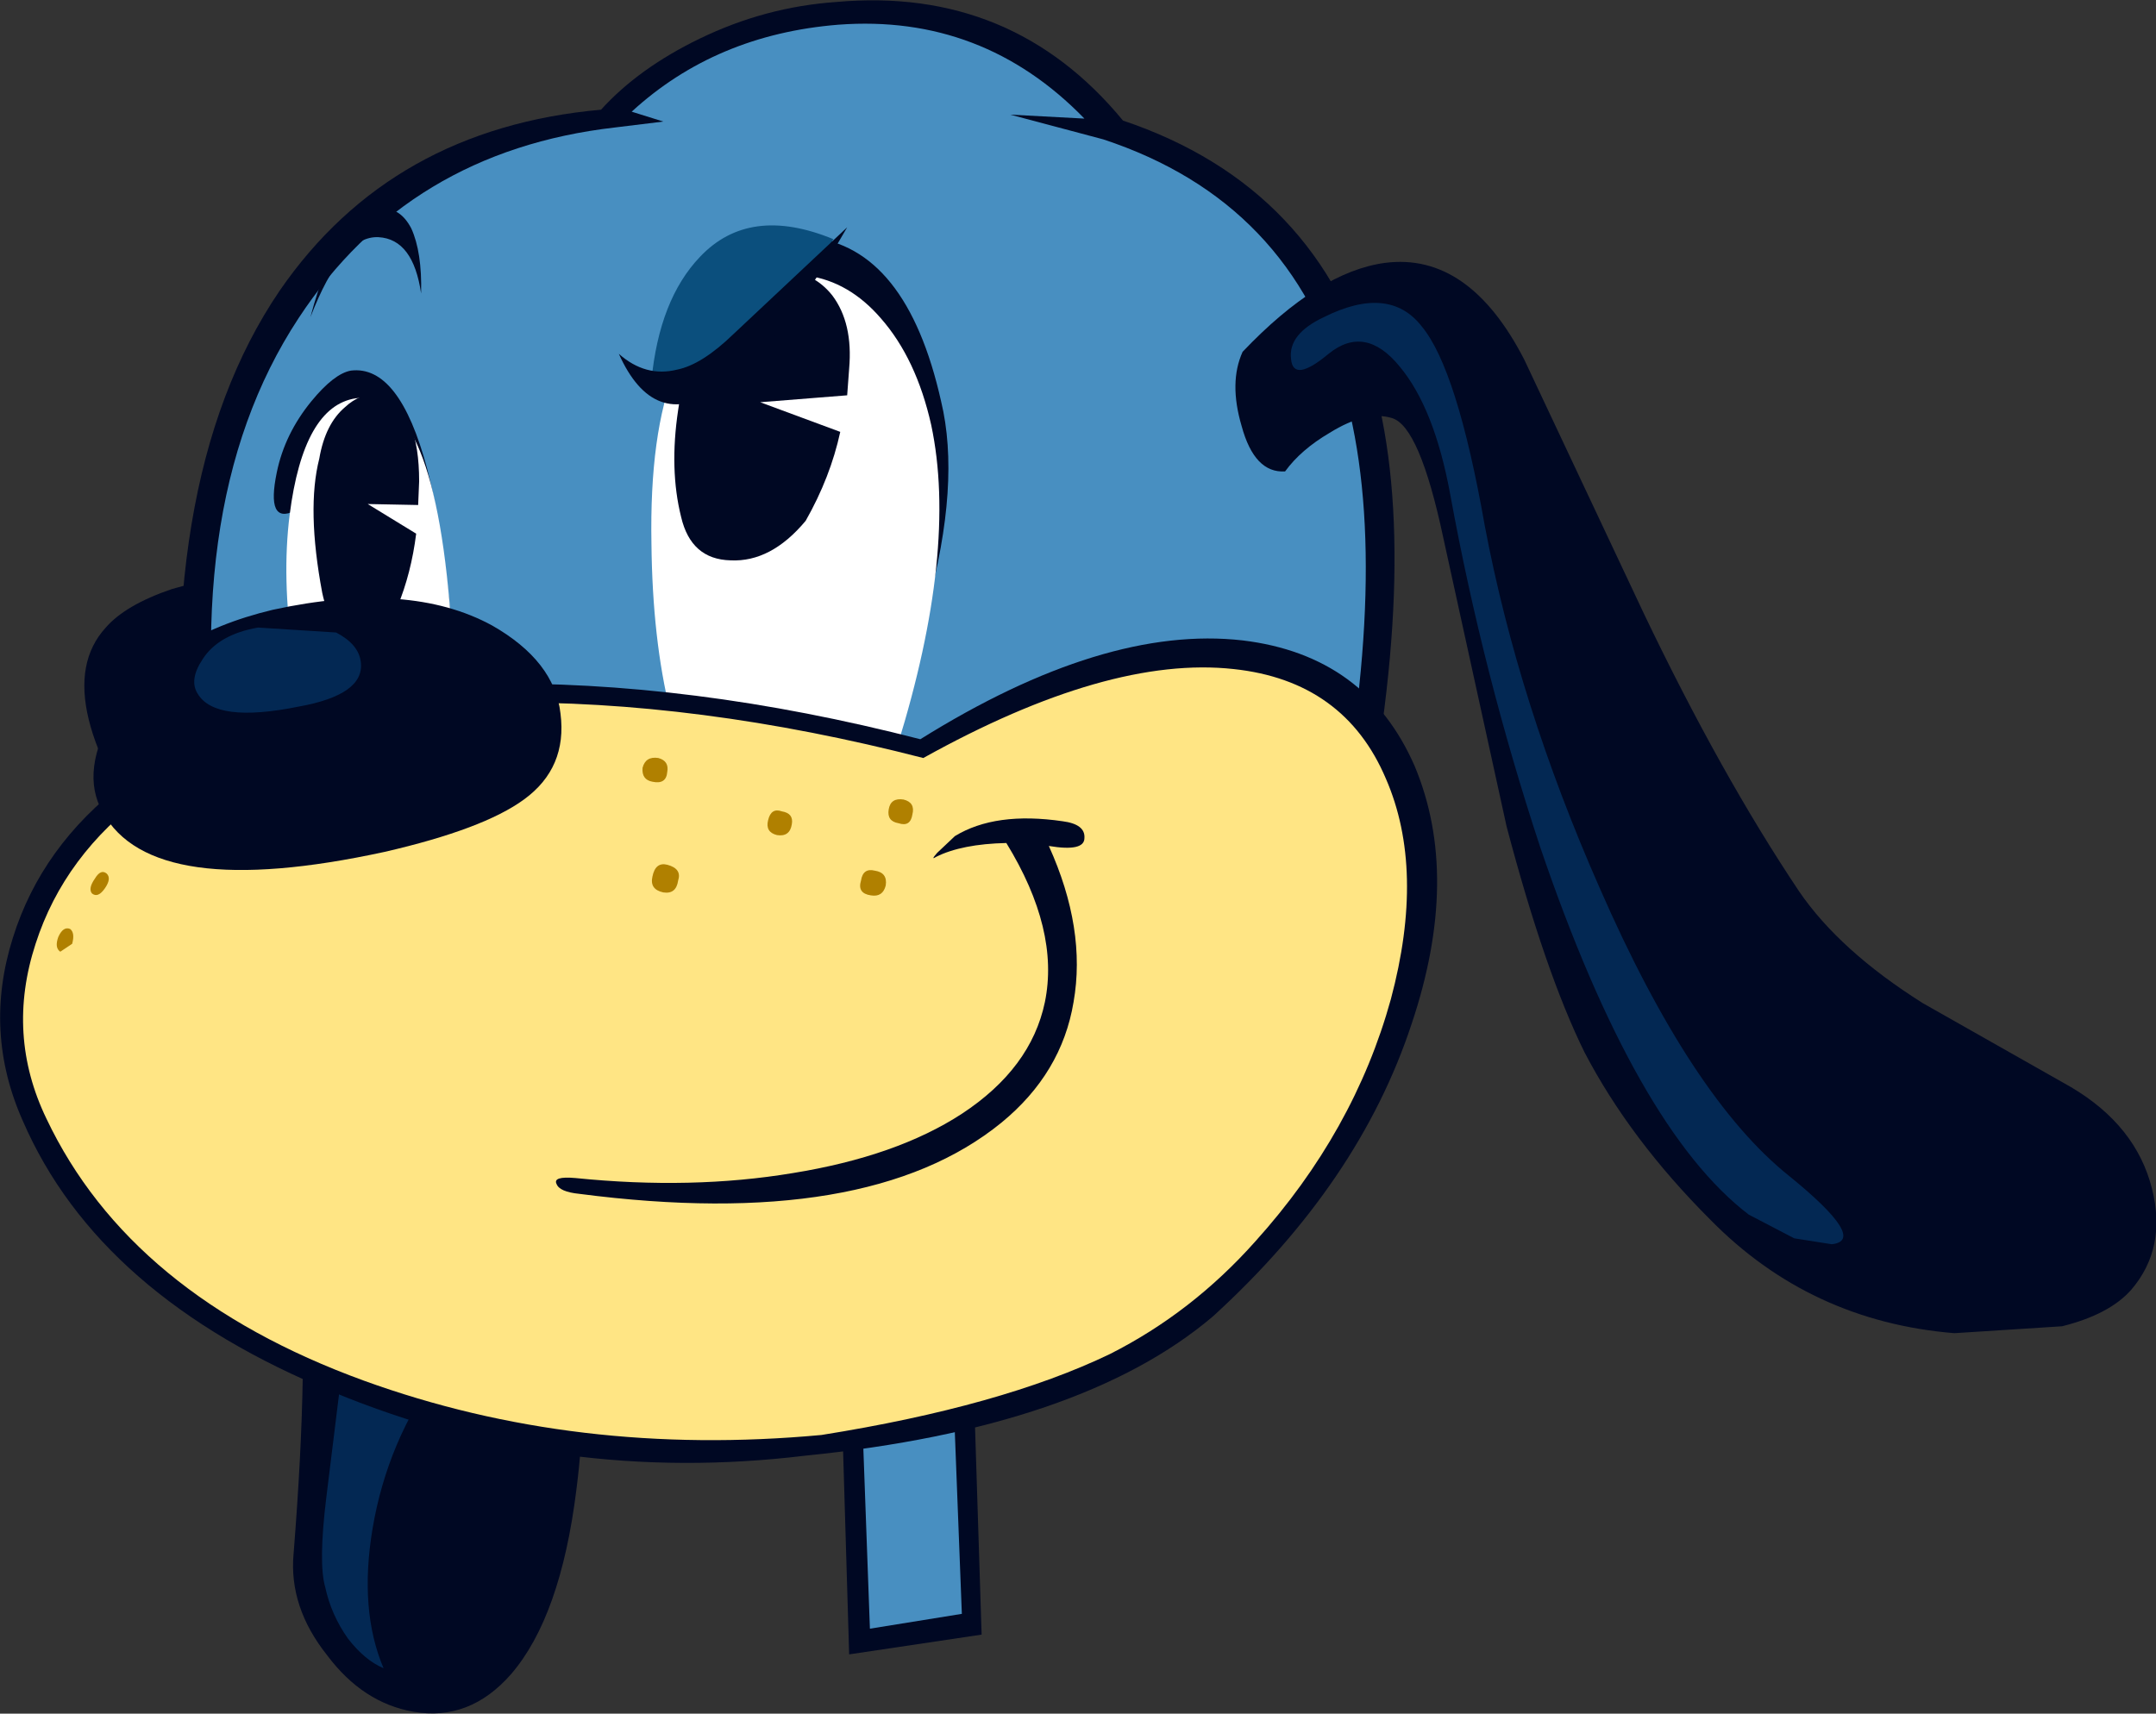 <?xml version="1.0" encoding="UTF-8" standalone="no"?>
<svg xmlns:xlink="http://www.w3.org/1999/xlink" height="86.7px" width="109.05px" xmlns="http://www.w3.org/2000/svg">
  <rect width="100%" height="100%" fill="#333333" stroke="none"/>
  <g transform="matrix(1.0, 0.0, 0.0, 1.0, 0.0, 0.0)">
    <path d="M42.35 63.55 L49.0 62.2 49.65 82.7 42.95 83.7 42.35 63.55" fill="#000823" fill-rule="evenodd" stroke="none"/>
    <path d="M43.35 64.55 L47.95 63.55 48.65 81.65 44.0 82.4 43.35 64.55" fill="#488fc1" fill-rule="evenodd" stroke="none"/>
    <path d="M10.5 48.3 Q10.5 46.6 11.65 45.65 12.8 44.6 14.7 44.85 16.9 45.15 19.45 46.85 24.8 50.45 27.5 58.45 30.3 66.45 29.15 75.4 28.35 81.8 25.85 84.7 23.75 87.1 20.9 86.6 18.35 86.15 16.55 83.75 14.6 81.3 14.85 78.6 15.65 68.55 15.1 63.15 14.5 56.45 11.7 52.0 10.45 50.1 10.5 48.3" fill="#000823" fill-rule="evenodd" stroke="none"/>
    <path d="M17.4 68.5 Q25.75 64.4 22.2 69.35 19.6 72.9 18.85 77.3 18.15 81.45 19.4 84.4 18.45 84.0 17.6 82.9 16.75 81.7 16.45 80.3 16.1 79.1 16.5 75.8 L17.4 68.5" fill="#032853" fill-rule="evenodd" stroke="none"/>
    <path d="M8.2 43.45 Q2.2 35.2 5.35 31.75 6.35 30.6 8.7 29.8 L12.15 28.85 Q13.4 28.35 14.25 32.45 15.1 36.35 14.95 40.55 14.7 45.25 13.25 46.45 11.45 47.9 8.2 43.45" fill="#000823" fill-rule="evenodd" stroke="none"/>
    <path d="M68.6 44.05 Q62.55 50.35 52.1 52.4 43.35 54.1 32.8 52.6 23.7 51.25 16.6 48.1 9.8 45.1 9.5 42.6 7.55 24.4 14.15 14.7 19.8 6.5 30.4 5.55 32.3 3.45 35.4 1.95 38.7 0.35 42.3 0.1 51.2 -0.7 56.8 6.1 66.75 9.45 69.5 19.45 71.95 28.5 68.6 44.05" fill="#000823" fill-rule="evenodd" stroke="none"/>
    <path d="M67.35 43.45 Q61.6 49.5 51.8 51.45 43.6 53.1 33.65 51.6 25.0 50.35 18.3 47.4 11.9 44.55 11.5 42.2 8.75 25.75 15.1 16.1 20.65 7.65 31.1 6.45 L33.55 6.15 31.95 5.65 Q36.2 1.75 42.4 1.25 49.7 0.7 54.85 6.0 L51.1 5.8 55.8 7.05 Q65.35 10.2 68.0 19.8 70.45 28.6 67.35 43.45" fill="#488fc1" fill-rule="evenodd" stroke="none"/>
    <path d="M34.15 17.65 Q33.85 17.35 34.3 16.35 35.3 14.25 37.1 13.05 39.0 11.8 40.95 12.0 45.85 12.5 47.6 20.3 48.6 24.45 46.9 30.7 L44.55 37.7 Q44.3 38.45 42.75 38.7 41.2 38.95 39.25 38.7 34.4 38.05 33.9 36.0 33.55 34.5 34.8 24.75 35.85 16.15 35.15 16.95 34.45 17.85 34.15 17.65" fill="#000823" fill-rule="evenodd" stroke="none"/>
    <path d="M22.85 32.0 L23.25 41.25 Q20.85 41.55 17.75 40.65 14.4 30.55 14.9 25.85 13.45 26.55 14.0 23.9 14.4 21.95 15.75 20.3 16.9 18.9 17.75 18.75 20.2 18.45 21.6 23.7 22.5 27.2 22.85 32.0" fill="#000823" fill-rule="evenodd" stroke="none"/>
    <path d="M37.0 14.85 Q38.8 13.65 40.85 13.95 42.95 14.25 44.55 16.1 46.35 18.15 47.1 21.5 48.45 27.85 45.4 37.7 45.15 38.45 43.4 38.7 41.8 38.95 39.65 38.7 L35.9 37.75 Q34.15 37.0 33.9 36.0 33.0 32.35 32.95 27.5 32.85 21.9 34.15 18.7 35.1 16.15 37.0 14.85" fill="#ffffff" fill-rule="evenodd" stroke="none"/>
    <path d="M22.85 32.0 L23.25 41.25 16.9 41.55 Q13.85 32.4 14.65 26.05 15.35 20.55 18.0 20.15 22.05 19.55 22.85 32.0" fill="#ffffff" fill-rule="evenodd" stroke="none"/>
    <path d="M42.95 18.65 L42.85 20.0 38.45 20.35 42.5 21.85 Q42.0 24.15 40.75 26.35 39.0 28.45 36.95 28.35 34.95 28.3 34.45 26.15 33.85 23.75 34.3 20.75 34.65 18.2 35.55 16.45 L36.15 15.55 Q37.6 13.9 39.6 13.7 41.15 13.75 42.1 14.95 43.15 16.35 42.95 18.65" fill="#000823" fill-rule="evenodd" stroke="none"/>
    <path d="M19.1 19.95 L19.45 20.0 Q21.2 20.85 21.2 24.35 L21.15 25.55 18.6 25.5 21.05 27.0 Q20.8 29.0 20.1 30.7 19.15 32.35 17.9 32.1 16.7 31.9 16.3 30.0 15.5 25.75 16.15 23.2 16.45 21.45 17.45 20.6 18.2 19.9 19.1 19.95" fill="#000823" fill-rule="evenodd" stroke="none"/>
    <path d="M21.3 14.85 Q20.9 12.1 19.15 12.0 17.3 11.9 15.7 16.05 17.1 10.75 19.3 10.55 20.25 10.5 20.8 11.55 21.35 12.75 21.3 14.85" fill="#000823" fill-rule="evenodd" stroke="none"/>
    <path d="M62.85 32.4 Q69.1 33.15 71.55 38.75 73.9 44.35 71.4 51.8 68.75 59.85 61.35 66.6 54.7 72.25 40.7 73.65 28.3 75.15 16.9 70.45 5.0 65.6 1.15 56.7 -0.85 52.2 0.65 47.45 2.1 42.8 6.3 39.6 12.5 34.95 24.45 34.6 34.9 34.4 46.55 37.4 55.85 31.6 62.85 32.4" fill="#000823" fill-rule="evenodd" stroke="none"/>
    <path d="M62.4 33.85 Q68.0 34.45 70.1 39.4 72.1 44.0 70.35 50.55 68.5 57.25 63.5 62.8 60.3 66.4 56.15 68.5 50.65 71.15 41.55 72.6 29.15 73.75 18.4 69.85 6.6 65.55 2.35 56.6 0.3 52.35 1.8 47.75 3.25 43.25 7.4 40.2 13.35 35.7 25.1 35.55 35.25 35.4 46.7 38.35 56.05 33.15 62.4 33.85" fill="#ffe584" fill-rule="evenodd" stroke="none"/>
    <path d="M5.2 41.1 Q4.0 39.0 5.85 35.95 8.15 32.2 13.8 30.85 20.7 29.35 24.9 31.65 28.05 33.45 28.35 36.1 28.7 38.85 26.5 40.45 24.45 41.95 19.45 43.1 7.7 45.65 5.2 41.1" fill="#000823" fill-rule="evenodd" stroke="none"/>
    <path d="M10.0 35.1 Q9.55 34.4 10.25 33.35 11.05 32.1 13.05 31.75 L17.0 32.0 Q18.15 32.6 18.25 33.5 18.45 35.15 15.1 35.75 10.9 36.6 10.0 35.1" fill="#032853" fill-rule="evenodd" stroke="none"/>
    <path d="M40.05 41.7 Q39.95 42.35 39.3 42.25 38.7 42.1 38.85 41.5 39.0 40.85 39.55 41.05 40.15 41.15 40.05 41.7" fill="#b08000" fill-rule="evenodd" stroke="none"/>
    <path d="M34.3 44.55 Q34.2 45.25 33.55 45.15 32.85 45.0 33.0 44.35 33.15 43.6 33.75 43.75 34.5 43.95 34.3 44.55" fill="#b08000" fill-rule="evenodd" stroke="none"/>
    <path d="M33.75 39.05 Q33.7 39.7 33.0 39.55 32.45 39.45 32.5 38.85 32.65 38.25 33.3 38.35 33.85 38.5 33.75 39.05" fill="#b08000" fill-rule="evenodd" stroke="none"/>
    <path d="M44.8 44.8 Q44.65 45.4 44.05 45.3 43.35 45.2 43.55 44.55 43.65 43.9 44.25 44.05 44.9 44.15 44.8 44.8" fill="#b08000" fill-rule="evenodd" stroke="none"/>
    <path d="M46.15 41.2 Q46.05 41.85 45.45 41.65 44.85 41.55 44.95 40.95 45.05 40.35 45.7 40.45 46.3 40.6 46.15 41.2" fill="#b08000" fill-rule="evenodd" stroke="none"/>
    <path d="M3.65 47.75 L3.05 48.15 Q2.75 47.95 2.95 47.4 3.2 46.85 3.55 47.0 3.8 47.2 3.65 47.75" fill="#b08000" fill-rule="evenodd" stroke="none"/>
    <path d="M5.3 44.95 Q4.95 45.45 4.65 45.2 4.45 44.95 4.8 44.45 5.1 43.95 5.4 44.2 5.65 44.45 5.3 44.95" fill="#b08000" fill-rule="evenodd" stroke="none"/>
    <path d="M70.05 13.3 Q74.3 12.75 77.1 18.2 L83.15 31.05 Q87.05 39.2 91.0 45.1 93.05 48.1 97.25 50.75 L104.75 55.0 Q108.05 56.95 108.85 60.15 109.6 63.15 107.8 65.25 106.7 66.5 104.3 67.1 L98.85 67.45 Q91.55 66.85 86.5 61.7 82.45 57.65 80.15 53.25 78.15 49.2 76.2 41.8 L73.0 27.2 Q71.8 21.55 70.4 21.15 69.1 20.75 67.25 21.9 65.8 22.75 65.0 23.85 63.45 23.95 62.8 21.55 62.15 19.35 62.85 17.8 66.7 13.75 70.05 13.3" fill="#000823" fill-rule="evenodd" stroke="none"/>
    <path d="M66.95 16.05 Q70.25 14.4 71.9 16.5 73.7 18.65 75.1 26.6 76.8 35.6 80.9 44.9 85.55 55.55 90.5 59.5 94.5 62.75 92.65 62.95 L90.75 62.65 88.45 61.45 Q82.75 57.1 77.9 42.85 75.0 34.05 73.35 25.0 72.55 20.65 70.8 18.55 69.05 16.4 67.2 17.9 65.4 19.4 65.3 18.15 65.15 16.9 66.95 16.05" fill="#032853" fill-rule="evenodd" stroke="none"/>
    <path d="M53.75 41.55 Q54.9 41.7 54.85 42.4 54.85 43.1 53.05 42.8 54.95 47.0 54.3 50.7 53.7 54.3 50.65 56.8 43.9 62.3 29.3 60.4 28.3 60.3 28.15 59.9 27.95 59.5 29.1 59.6 35.0 60.2 40.1 59.35 45.35 58.5 48.65 56.35 52.15 54.05 52.85 50.7 53.6 47.05 50.9 42.65 48.65 42.7 47.35 43.35 47.05 43.55 47.4 43.15 L48.3 42.3 Q50.35 41.05 53.75 41.55" fill="#000823" fill-rule="evenodd" stroke="none"/>
    <path d="M32.95 19.25 Q33.35 15.15 35.4 13.0 37.9 10.35 42.15 12.1 40.1 15.7 37.8 17.65 35.15 19.8 32.95 19.25" fill="#0b4f7d" fill-rule="evenodd" stroke="none"/>
    <path d="M37.1 16.9 L42.85 11.5 Q39.2 17.85 36.25 19.75 33.05 21.8 31.3 17.9 32.65 19.1 34.25 18.7 35.5 18.45 37.1 16.9" fill="#000823" fill-rule="evenodd" stroke="none"/>
  </g>
</svg>
